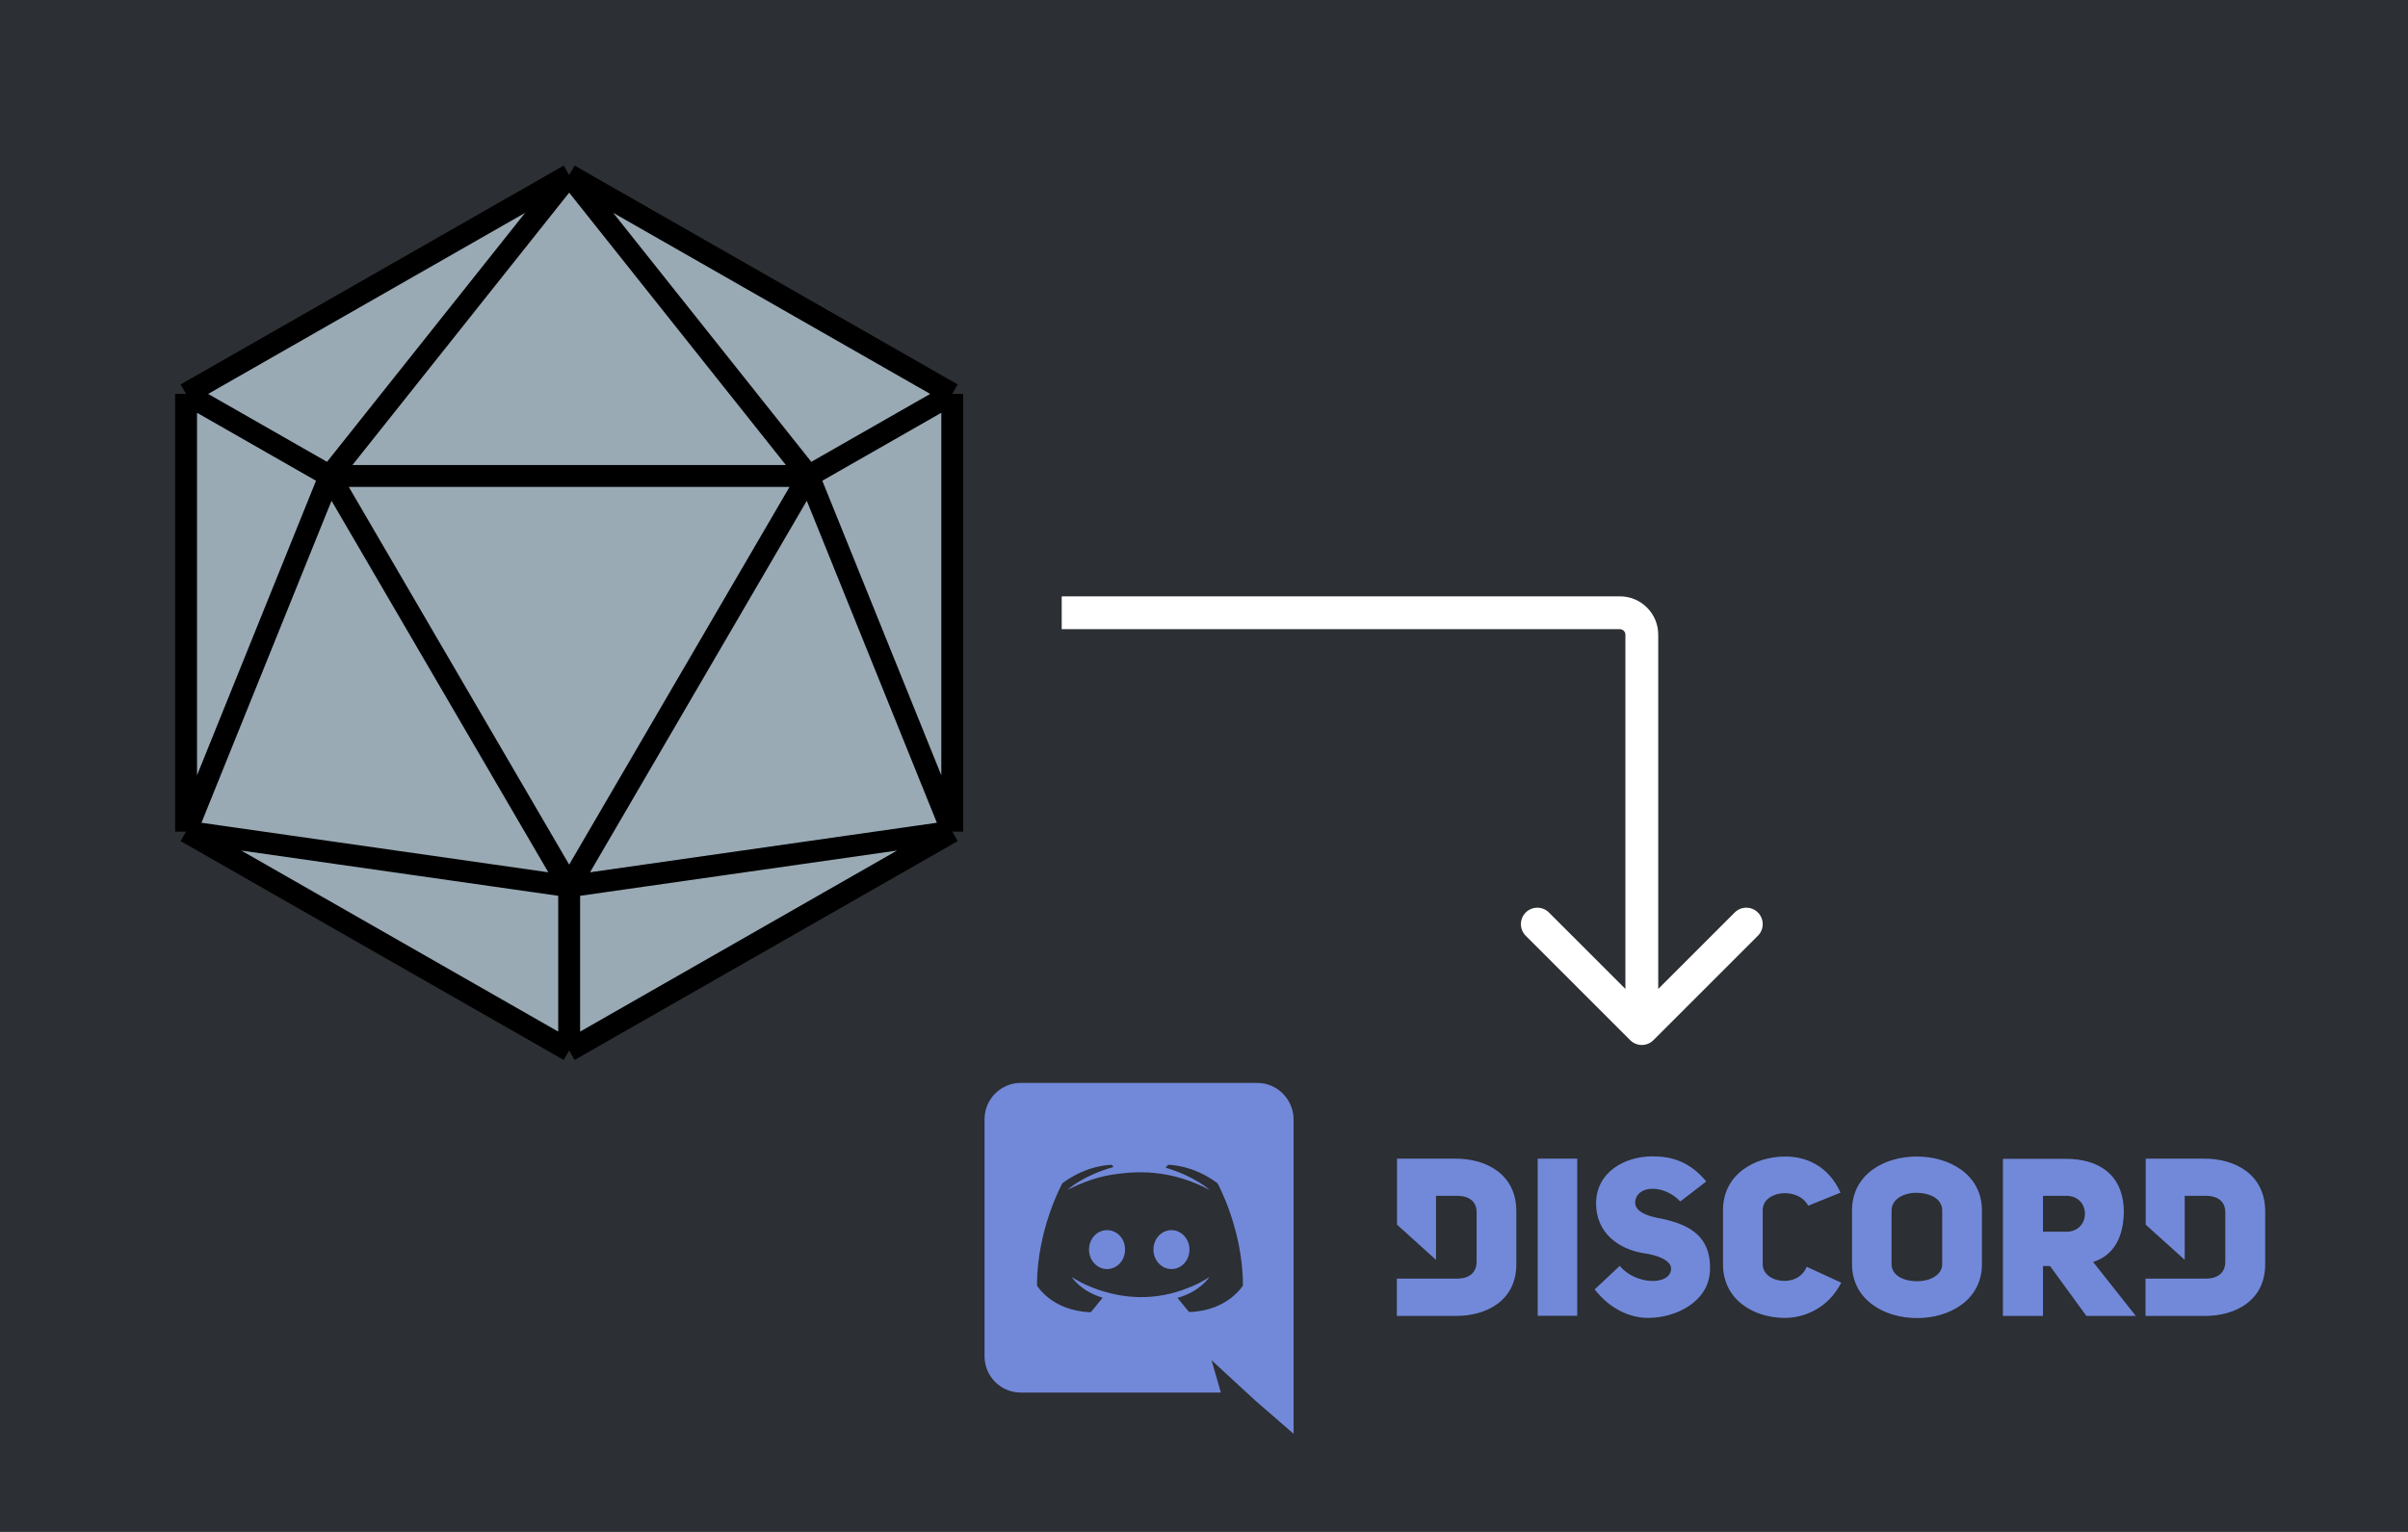 <svg width="220" height="140" viewBox="0 0 220 140" fill="none" xmlns="http://www.w3.org/2000/svg">
<rect width="220" height="140" fill="#2C2F33"/>
<g clip-path="url(#clip0)">
<g filter="url(#filter0_d)">
<path d="M73.874 39.5L52 12L30.126 39.5H73.874Z" fill="#99AAB5"/>
<path d="M52 77L73.874 39.5H30.126L52 77Z" fill="#99AAB5"/>
<path d="M73.874 39.5L87 32L52 12L73.874 39.5Z" fill="#99AAB5"/>
<path d="M87 72V32L73.874 39.5L87 72Z" fill="#99AAB5"/>
<path d="M87 72L73.874 39.5L52 77L87 72Z" fill="#99AAB5"/>
<path d="M87 72L52 77V92L87 72Z" fill="#99AAB5"/>
<path d="M52 92V77L17 72L52 92Z" fill="#99AAB5"/>
<path d="M52 77L30.126 39.5L17 72L52 77Z" fill="#99AAB5"/>
<path d="M30.126 39.5L17 32V72L30.126 39.5Z" fill="#99AAB5"/>
<path d="M30.126 39.5L52 12L17 32L30.126 39.5Z" fill="#99AAB5"/>
<path d="M87 32V72M87 32L73.874 39.5M87 32L52 12M87 72L73.874 39.5M87 72L52 77M87 72L52 92M73.874 39.5L52 77M73.874 39.5L52 12M73.874 39.5H30.126M52 77V92M52 77L30.126 39.5M52 77L17 72M52 12L30.126 39.5M52 12L17 32M52 92L17 72M30.126 39.5L17 32M30.126 39.5L17 72M17 72V32" stroke="black" stroke-width="2"/>
</g>
</g>
<g filter="url(#filter1_d)">
<path d="M107.026 108.421C106.107 108.421 105.382 109.213 105.382 110.2C105.382 111.186 106.123 111.978 107.026 111.978C107.946 111.978 108.671 111.186 108.671 110.2C108.671 109.213 107.929 108.421 107.026 108.421ZM101.141 108.421C100.222 108.421 99.496 109.213 99.496 110.2C99.496 111.186 100.238 111.978 101.141 111.978C102.06 111.978 102.786 111.186 102.786 110.2C102.802 109.213 102.06 108.421 101.141 108.421Z" fill="#7289DA"/>
<path d="M114.863 94.967H93.256C91.434 94.967 89.95 96.455 89.95 98.282V119.95C89.95 121.778 91.434 123.265 93.256 123.265H111.542L110.687 120.306L112.751 122.214L114.702 124.009L118.185 127.033V98.282C118.169 96.455 116.685 94.967 114.863 94.967ZM108.639 115.908C108.639 115.908 108.059 115.212 107.575 114.614C109.687 114.016 110.493 112.706 110.493 112.706C109.832 113.143 109.203 113.45 108.639 113.66C107.833 114 107.059 114.21 106.301 114.355C104.753 114.646 103.334 114.566 102.125 114.339C101.205 114.161 100.415 113.919 99.754 113.644C99.383 113.498 98.98 113.32 98.577 113.094C98.529 113.062 98.48 113.046 98.432 113.013C98.4 112.997 98.384 112.981 98.367 112.981C98.077 112.819 97.916 112.706 97.916 112.706C97.916 112.706 98.69 113.983 100.738 114.598C100.254 115.212 99.657 115.924 99.657 115.924C96.094 115.811 94.739 113.482 94.739 113.482C94.739 108.324 97.061 104.136 97.061 104.136C99.383 102.405 101.576 102.454 101.576 102.454L101.738 102.648C98.835 103.473 97.513 104.75 97.513 104.75C97.513 104.75 97.868 104.556 98.464 104.297C100.19 103.537 101.56 103.343 102.125 103.279C102.221 103.262 102.302 103.246 102.399 103.246C103.382 103.117 104.495 103.085 105.656 103.214C107.188 103.392 108.833 103.845 110.51 104.75C110.51 104.75 109.236 103.537 106.494 102.713L106.72 102.454C106.72 102.454 108.929 102.405 111.235 104.136C111.235 104.136 113.557 108.324 113.557 113.482C113.557 113.466 112.203 115.795 108.639 115.908V115.908ZM132.988 101.888H127.634V107.92L131.198 111.137V105.284H133.101C134.31 105.284 134.907 105.866 134.907 106.804V111.283C134.907 112.221 134.342 112.852 133.101 112.852H127.618V116.263H132.972C135.842 116.28 138.535 114.84 138.535 111.542V106.723C138.551 103.359 135.858 101.888 132.988 101.888V101.888ZM161.045 111.542V106.594C161.045 104.815 164.238 104.411 165.206 106.189L168.156 104.993C166.995 102.438 164.883 101.694 163.125 101.694C160.255 101.694 157.417 103.359 157.417 106.594V111.542C157.417 114.808 160.255 116.441 163.061 116.441C164.867 116.441 167.028 115.552 168.221 113.223L165.06 111.768C164.286 113.757 161.045 113.272 161.045 111.542V111.542ZM151.29 107.273C150.177 107.03 149.435 106.626 149.387 105.931C149.451 104.265 152.015 104.2 153.515 105.801L155.885 103.974C154.402 102.163 152.725 101.678 150.999 101.678C148.371 101.678 145.823 103.165 145.823 105.979C145.823 108.712 147.92 110.183 150.225 110.539C151.403 110.701 152.709 111.17 152.676 111.978C152.58 113.515 149.419 113.434 147.984 111.687L145.694 113.838C147.033 115.568 148.855 116.441 150.564 116.441C153.192 116.441 156.111 114.921 156.224 112.14C156.385 108.631 153.837 107.742 151.29 107.273V107.273ZM140.486 116.247H144.098V101.888H140.486V116.247ZM201.39 101.888H196.037V107.92L199.6 111.137V105.284H201.503C202.712 105.284 203.309 105.866 203.309 106.804V111.283C203.309 112.221 202.745 112.852 201.503 112.852H196.02V116.263H201.39C204.26 116.28 206.953 114.84 206.953 111.542V106.723C206.953 103.359 204.26 101.888 201.39 101.888V101.888ZM175.122 101.694C172.155 101.694 169.205 103.311 169.205 106.626V111.526C169.205 114.808 172.172 116.458 175.155 116.458C178.122 116.458 181.073 114.808 181.073 111.526V106.626C181.073 103.327 178.089 101.694 175.122 101.694ZM177.444 111.526C177.444 112.56 176.283 113.094 175.139 113.094C173.978 113.094 172.817 112.593 172.817 111.526V106.626C172.817 105.575 173.945 105.009 175.074 105.009C176.251 105.009 177.444 105.51 177.444 106.626V111.526V111.526ZM194.037 106.626C193.956 103.262 191.667 101.904 188.716 101.904H182.991V116.263H186.652V111.703H187.297L190.619 116.263H195.134L191.231 111.331C192.957 110.782 194.037 109.278 194.037 106.626ZM188.78 108.566H186.652V105.284H188.78C191.054 105.284 191.054 108.566 188.78 108.566Z" fill="#7289DA"/>
</g>
<g filter="url(#filter2_d)">
<path d="M148.939 91.061C149.525 91.647 150.475 91.647 151.061 91.061L160.607 81.515C161.192 80.929 161.192 79.979 160.607 79.393C160.021 78.808 159.071 78.808 158.485 79.393L150 87.879L141.515 79.393C140.929 78.808 139.979 78.808 139.393 79.393C138.808 79.979 138.808 80.929 139.393 81.515L148.939 91.061ZM148 52L148 50.5L148 52ZM150 54L151.5 54L150 54ZM97 53.5L148 53.5L148 50.5L97 50.5L97 53.5ZM148.5 54L148.5 90L151.5 90L151.5 54L148.5 54ZM148 53.5C148.276 53.5 148.5 53.724 148.5 54L151.5 54C151.5 52.067 149.933 50.5 148 50.5L148 53.5Z" fill="white"/>
</g>
<defs>
<filter id="filter0_d" x="12" y="10.848" width="80" height="90.303" filterUnits="userSpaceOnUse" color-interpolation-filters="sRGB">
<feFlood flood-opacity="0" result="BackgroundImageFix"/>
<feColorMatrix in="SourceAlpha" type="matrix" values="0 0 0 0 0 0 0 0 0 0 0 0 0 0 0 0 0 0 127 0"/>
<feOffset dy="4"/>
<feGaussianBlur stdDeviation="2"/>
<feColorMatrix type="matrix" values="0 0 0 0 0 0 0 0 0 0 0 0 0 0 0 0 0 0 0.25 0"/>
<feBlend mode="normal" in2="BackgroundImageFix" result="effect1_dropShadow"/>
<feBlend mode="normal" in="SourceGraphic" in2="effect1_dropShadow" result="shape"/>
</filter>
<filter id="filter1_d" x="80" y="89" width="137" height="52" filterUnits="userSpaceOnUse" color-interpolation-filters="sRGB">
<feFlood flood-opacity="0" result="BackgroundImageFix"/>
<feColorMatrix in="SourceAlpha" type="matrix" values="0 0 0 0 0 0 0 0 0 0 0 0 0 0 0 0 0 0 127 0"/>
<feOffset dy="4"/>
<feGaussianBlur stdDeviation="2"/>
<feColorMatrix type="matrix" values="0 0 0 0 0 0 0 0 0 0 0 0 0 0 0 0 0 0 0.25 0"/>
<feBlend mode="normal" in2="BackgroundImageFix" result="effect1_dropShadow"/>
<feBlend mode="normal" in="SourceGraphic" in2="effect1_dropShadow" result="shape"/>
</filter>
<filter id="filter2_d" x="87.268" y="29.523" width="87.527" height="72.389" filterUnits="userSpaceOnUse" color-interpolation-filters="sRGB">
<feFlood flood-opacity="0" result="BackgroundImageFix"/>
<feColorMatrix in="SourceAlpha" type="matrix" values="0 0 0 0 0 0 0 0 0 0 0 0 0 0 0 0 0 0 127 0"/>
<feOffset dy="4"/>
<feGaussianBlur stdDeviation="2"/>
<feColorMatrix type="matrix" values="0 0 0 0 0 0 0 0 0 0 0 0 0 0 0 0 0 0 0.25 0"/>
<feBlend mode="normal" in2="BackgroundImageFix" result="effect1_dropShadow"/>
<feBlend mode="normal" in="SourceGraphic" in2="effect1_dropShadow" result="shape"/>
</filter>
<clipPath id="clip0">
<rect width="90" height="90" fill="white" transform="translate(7 7)"/>
</clipPath>
</defs>
</svg>
